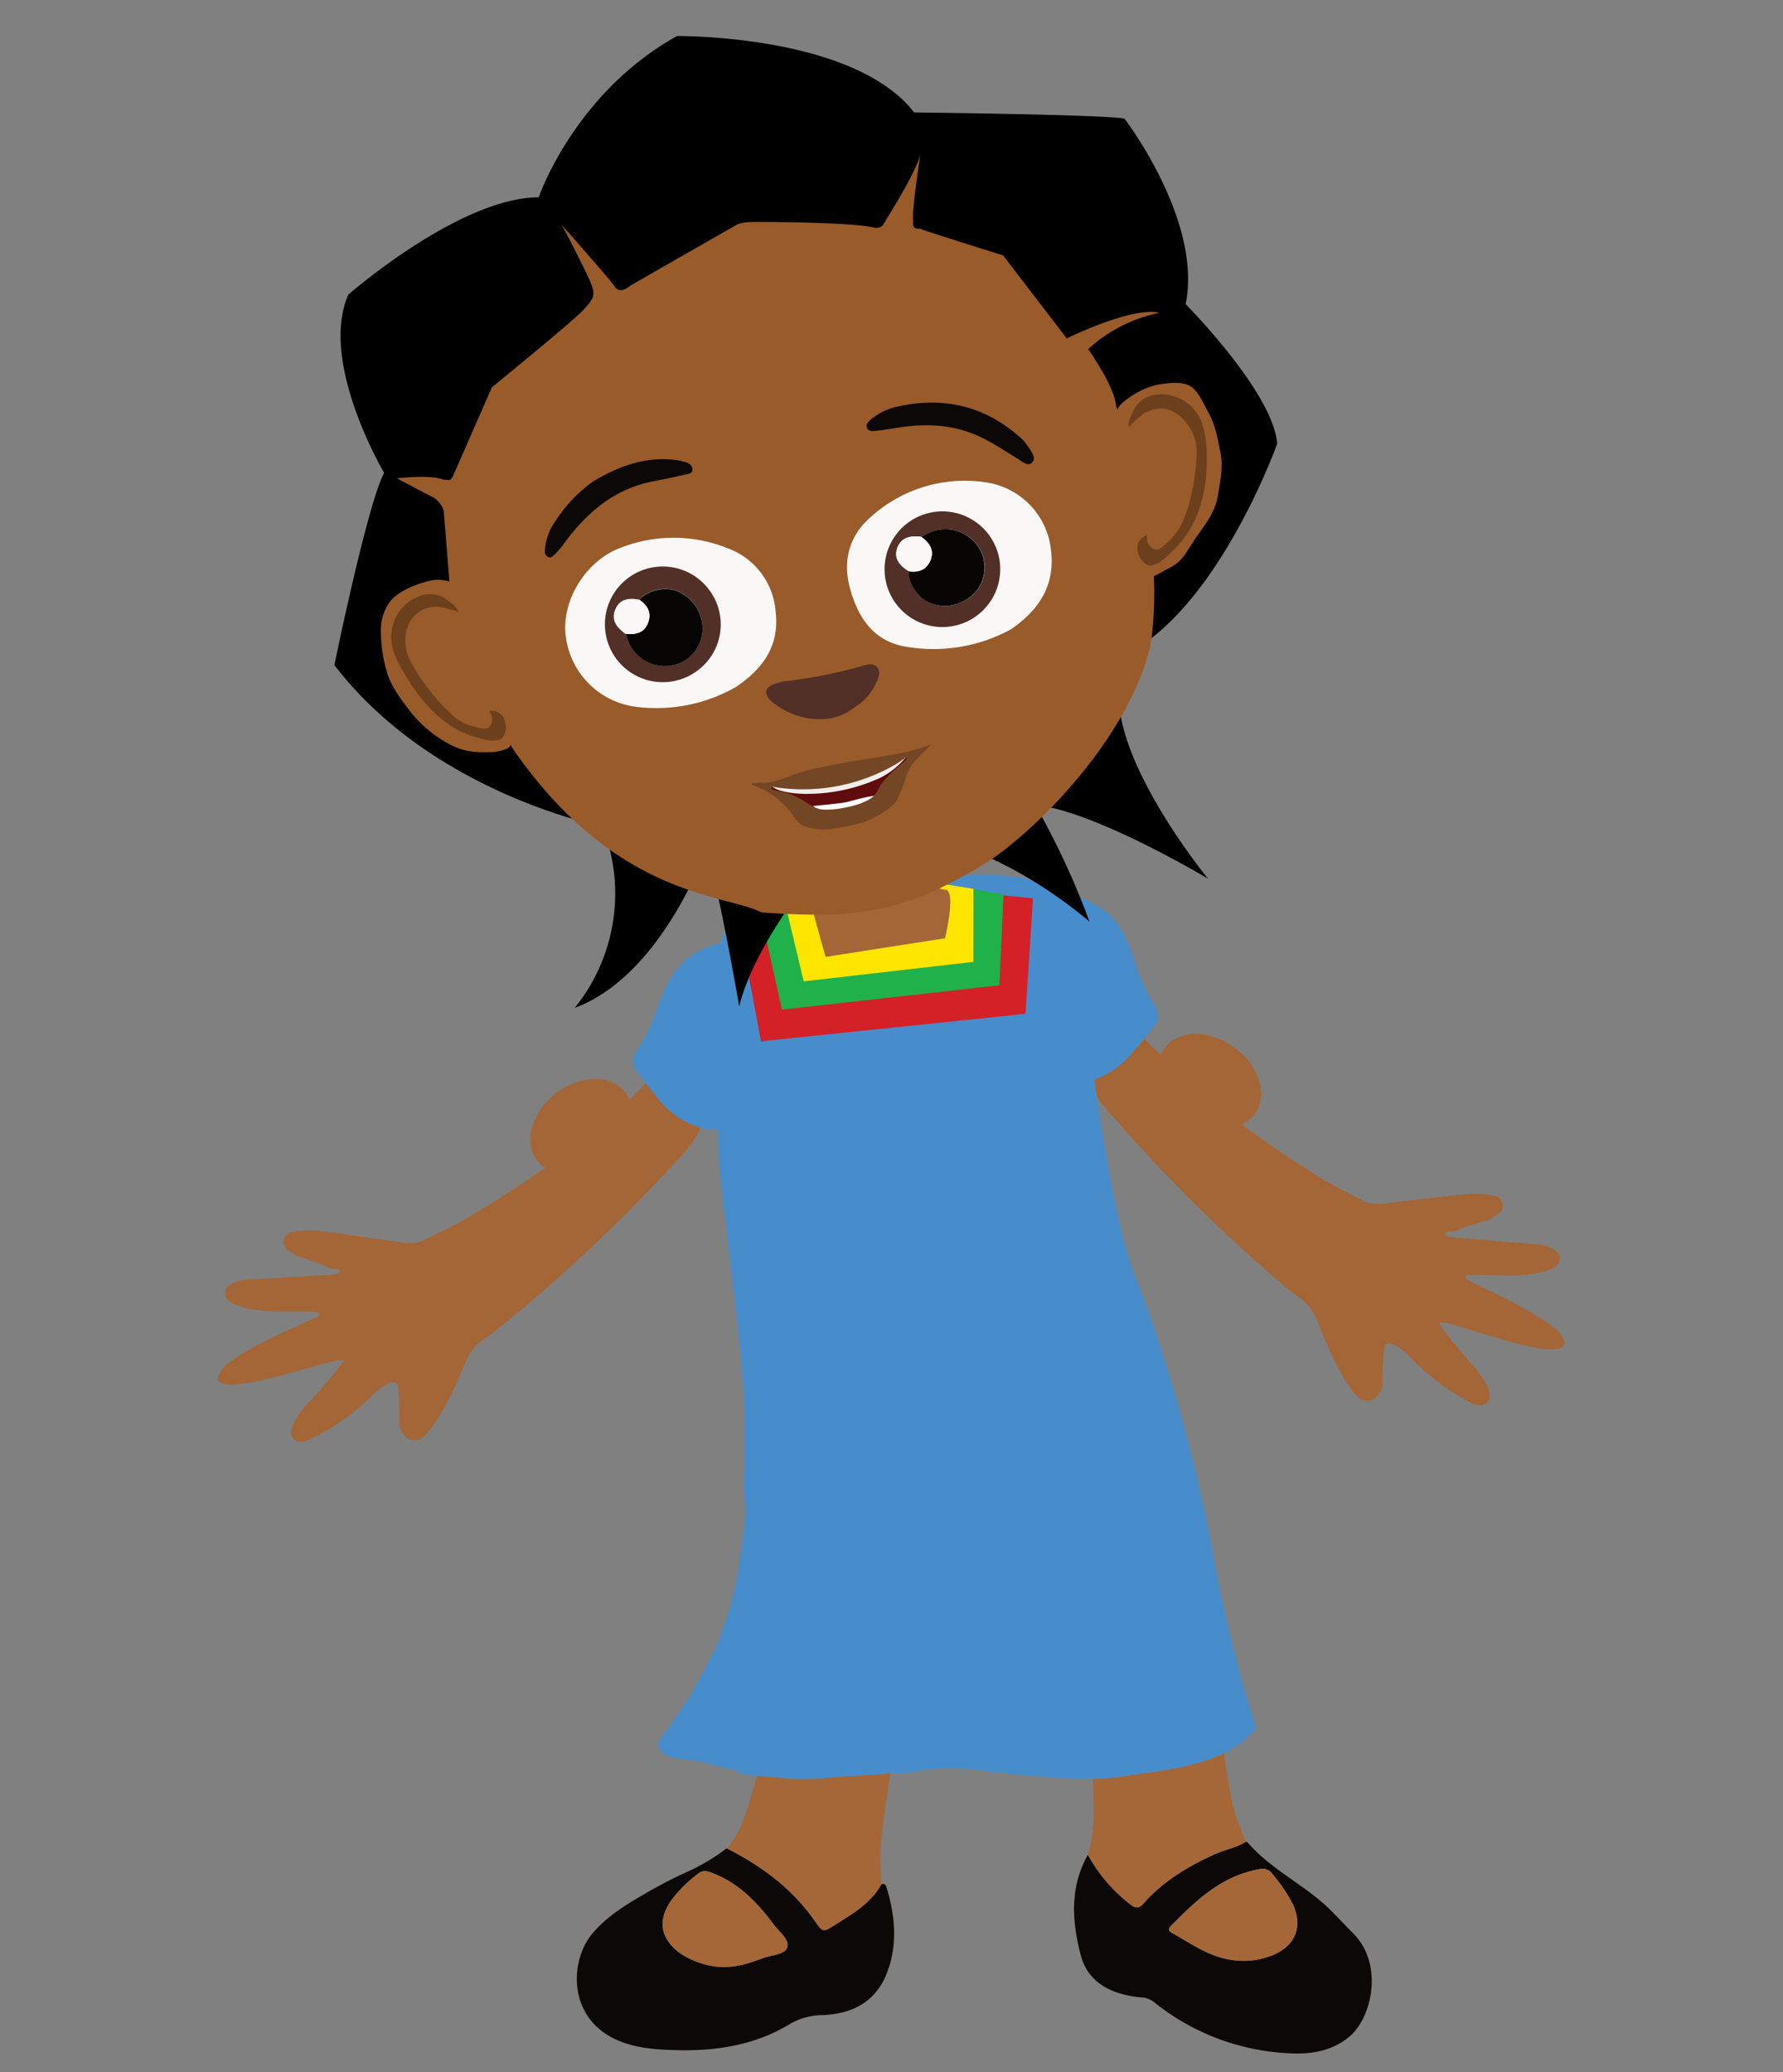 <svg id="Layer_1" data-name="Layer 1" xmlns="http://www.w3.org/2000/svg" width="370" height="430" viewBox="0 0 370 430">
  <rect x="0" y="0" width="370" height="430" fill="#808080" stroke="none"/>
  <defs>
    <style>
      .cls-1 {
        fill: #0c0807;
      }

      .cls-2 {
        fill: #a56737;
      }

      .cls-3 {
        fill: #a46636;
      }

      .cls-4 {
        fill: #488dcb;
      }

      .cls-5 {
        fill: #d42027;
      }

      .cls-6 {
        fill: #21b14b;
      }

      .cls-7 {
        fill: #fde500;
      }

      .cls-8 {
        fill: #9a5b2a;
      }

      .cls-9 {
        fill: #6c401d;
      }

      .cls-10 {
        fill: #faf8f7;
      }

      .cls-11 {
        fill: #522f27;
      }

      .cls-12 {
        fill: #060504;
      }

      .cls-13 {
        fill: #600b0c;
      }

      .cls-14 {
        fill: #f2ecec;
      }

      .cls-15 {
        fill: #fff;
      }

      .cls-16 {
        fill: #734725;
      }
    </style>
  </defs>
  <title>21_Akili_smiles_and_jumps</title>
  <g>
    <g>
      <path class="cls-1" d="M182.89,391c.84-.31,1,.36,1.16.88,1.74,5.9,2.26,11.83-.07,17.69-2.4,6-7.37,8.38-13.45,8.57a13.52,13.52,0,0,0-6.88,2c-7.2,4.3-15.22,5.5-23.48,5.26-4.35-.12-8.71-.42-12.74-2.39-9.69-4.73-9.11-16.26-4.56-21.73,3-3.58,6.92-6,10.88-8.27a92.23,92.23,0,0,1,9.49-4.89,40.39,40.39,0,0,0,7.57-4.63c7.18,3.67,13.53,8.35,18.22,15,1.71,2.44,1.75,2.5,4.2.92C176.86,397.16,180.66,395,182.89,391Zm-34,17.08c3.71.33,6.58-.73,9.45-1.76,1.77-.64,4.51-.76,5-2.15.62-1.65-1.62-3.3-2.76-4.82-3.42-4.57-7.3-8.67-12.85-10.73-1-.37-1.88-.63-2.84.15a28.33,28.33,0,0,0-5.55,5.51c-2.94,4.21-2.34,7.89,1.76,11A17.73,17.73,0,0,0,148.84,408.11Z"/>
      <path class="cls-2" d="M182.89,391c-2.22,4-6,6.12-9.66,8.47-2.45,1.58-2.49,1.52-4.2-.92-4.69-6.69-11-11.37-18.22-15,3.13-3.48,4.13-7.93,5.49-12.2,1.79-5.59,9.18-45.22,10.89-50.84,4.33.66,8.58,1.85,13,1.93,4,.07,8.05.19,12.08.29-1.28,7.95-8.56,49.84-9.26,57.88A57.77,57.77,0,0,0,182.89,391Z"/>
      <path class="cls-2" d="M148.84,408.11a17.73,17.73,0,0,1-7.76-2.84c-4.1-3.07-4.69-6.75-1.76-11a28.33,28.33,0,0,1,5.55-5.51c1-.78,1.84-.52,2.84-.15,5.55,2.06,9.43,6.16,12.85,10.73,1.14,1.52,3.37,3.17,2.76,4.82-.52,1.39-3.25,1.51-5,2.15C155.42,407.38,152.55,408.45,148.84,408.11Z"/>
    </g>
    <g>
      <path class="cls-1" d="M258.52,382.18c.14,0,.32.05.4.15,5,5.8,12.14,8.89,17.44,14.27,1.53,1.55,3,3.12,4.55,4.68,6.32,6.48,3.73,17.61-1,21.42-3.74,3-8,3.61-12.5,3.35a48.22,48.22,0,0,1-28-10.66,4.85,4.85,0,0,0-2.8-.95c-5.76-.57-10.79-2.89-12.33-8.71-1.83-6.95-2.34-14.16,1.48-20.87a33.08,33.08,0,0,0,8.81,10.3c1,.84,1.77.91,2.72-.16,4.05-4.59,9.16-7.67,14.68-10.19C254.09,383.81,256.49,383.45,258.52,382.18Zm-3,24.5a15.76,15.76,0,0,0,7.53-.61c4.8-1.47,7.71-5.27,5.35-10.73a32.41,32.41,0,0,0-4.33-6.47,2.52,2.52,0,0,0-2.82-1c-7.76,1.39-13.08,6.49-18.29,11.8-.57.58-.42,1,.21,1.38C247.12,403.25,250.83,406,255.49,406.67Z"/>
      <path class="cls-2" d="M258.52,382.18c-2,1.27-4.43,1.63-6.59,2.62-5.52,2.52-10.63,5.6-14.68,10.19-.95,1.07-1.69,1-2.72.16a33.08,33.08,0,0,1-8.81-10.3c2-6.23,1-12.63,1-19,0-3.69,0-7.38.05-11.06,8.66,1.89,17.38,2.93,26.24,1.74,1,6.59,1.53,13.26,3.28,19.73C256.89,378.33,257.82,380.21,258.52,382.18Z"/>
      <path class="cls-2" d="M255.49,406.67c-4.66-.66-8.38-3.42-12.35-5.61-.63-.35-.78-.8-.21-1.38,5.21-5.31,10.53-10.42,18.29-11.8a2.52,2.52,0,0,1,2.82,1,32.41,32.41,0,0,1,4.33,6.47c2.36,5.46-.55,9.26-5.35,10.73A15.76,15.76,0,0,1,255.49,406.67Z"/>
    </g>
    <path class="cls-3" d="M322.7,275.66c-5.34-4.1-11.21-6.55-18.32-10.17-.39-.2-.35-.85.09-.89,4.28-.38,13.09,1.11,18.18-1.66a2.18,2.18,0,0,0,1-2.18c-.19-1.54-2.38-2.08-4.07-2.51l-17.49-1.42c-1.3-.24-2.11-.06-2.1-.82s1.41-.35,2-.55a45.7,45.7,0,0,1,6.75-2.27,12.74,12.74,0,0,0,2.72-1.79,2.06,2.06,0,0,0-1.26-3.22c-2.71-.73-5.57-.44-8.35-.15-4.27.45-8.65,1-12.92,1.49-2.25.23-4,.75-6.2-.41-2.76-1.46-6.59-3.36-9.22-5-13.39-8.54-22.91-15.43-34.37-26.88-2.21-2.2-4.71-5.37-7.77-4.76a6.44,6.44,0,0,0-3,1.61,8.75,8.75,0,0,0-3.21,6.17c-.28,5.16,3.83,9.24,7.46,13.34a331.79,331.79,0,0,0,34.18,33.5c2.24,1.9,5,3.33,6.13,6,2.28,5.47,4.53,11.69,8.49,16.45a2.89,2.89,0,0,0,4,.55,4.54,4.54,0,0,0,1.49-3.82,47.76,47.76,0,0,1,.44-6.93c.74-1.58,3.51.38,4.92,1.92A48.13,48.13,0,0,0,303,289.81c1.95,1.17,4.35,2.8,5.78,1,.78-1,.08-2.8-.5-3.89a29.32,29.32,0,0,0-3-4,97.84,97.84,0,0,1-6.64-8.28c.06-1,5.88,1.26,13.46,3.39.52.15,11.43,3.51,12.42,1.09C325,278.12,323.62,276.37,322.7,275.66Z"/>
    <path class="cls-4" d="M208.79,208.56a11.22,11.22,0,0,0,2.36,3c1.91,1.81-.2,1.2,2.2,2.85a29.38,29.38,0,0,1,7.83,8.39,4.82,4.82,0,0,0,1.59,1.75,4.65,4.65,0,0,0,2.36,0,17.37,17.37,0,0,0,9.56-5.8c1.63-1.75,3-3.62,4.48-5.46a3.59,3.59,0,0,0,1.18-2.87,10.8,10.8,0,0,0-1.2-2.64c-2.07-3.33-3-6.32-4.26-10-1.41-4.08-3.15-7-6.34-9.29a19.2,19.2,0,0,0-7.35-2.93c-3.2-.66-1.61-.38-4.77.44a11.94,11.94,0,0,0-7.66,5.68,19.27,19.27,0,0,0-1.59,5.28,18,18,0,0,0-.5,6.06A17.85,17.85,0,0,0,208.79,208.56Z"/>
    <path class="cls-3" d="M47.37,282.86c5.44-4,11.37-6.27,18.57-9.71.39-.19.37-.84-.06-.89-4.27-.49-13.11.78-18.13-2.11a2.18,2.18,0,0,1-1-2.2c.23-1.53,2.43-2,4.13-2.41l17.52-1c1.31-.21,2.11,0,2.12-.76s-1.41-.39-1.94-.6a45.7,45.7,0,0,0-6.69-2.44,12.74,12.74,0,0,1-2.68-1.86,2.06,2.06,0,0,1,1.34-3.18c2.72-.66,5.58-.3,8.36.06,4.26.55,8.62,1.26,12.88,1.81,2.24.29,4,.85,6.2-.25,2.79-1.39,6.67-3.2,9.34-4.81,13.6-8.21,23.28-14.86,35-26,2.26-2.15,4.84-5.25,7.88-4.57a6.44,6.44,0,0,1,2.94,1.68,8.75,8.75,0,0,1,3.06,6.24c.15,5.17-4.06,9.14-7.79,13.15a331.79,331.79,0,0,1-35,32.64c-2.29,1.84-5.08,3.21-6.28,5.89-2.41,5.41-4.82,11.57-8.89,16.23a2.89,2.89,0,0,1-4,.45,4.54,4.54,0,0,1-1.4-3.86,47.76,47.76,0,0,0-.27-6.94c-.71-1.6-3.52.3-5,1.8a48.13,48.13,0,0,1-11,8.26c-2,1.12-4.42,2.69-5.8.89-.75-1,0-2.8.59-3.88a29.32,29.32,0,0,1,3.07-3.88,97.84,97.84,0,0,0,6.84-8.11c0-1-5.91,1.11-13.54,3.06-.52.13-11.52,3.23-12.44.78C45.05,285.26,46.44,283.54,47.37,282.86Z"/>
    <path class="cls-4" d="M167.88,218.23a11.22,11.22,0,0,1-2.43,3c-2,1.77-4.79,1.58-7.23,3.18a29.38,29.38,0,0,0-8,8.2,4.82,4.82,0,0,1-1.63,1.71,4.65,4.65,0,0,1-2.36-.06,17.37,17.37,0,0,1-9.41-6c-1.59-1.79-2.86-3.69-4.34-5.57a3.59,3.59,0,0,1-1.11-2.9,10.8,10.8,0,0,1,1.26-2.61c2.15-3.28,3.13-6.25,4.51-9.92,1.51-4,3.33-6.92,6.57-9.13a19.2,19.2,0,0,1,7.42-2.75,21.54,21.54,0,0,1,9.73.18,11.94,11.94,0,0,1,7.51,5.87,19.27,19.27,0,0,1,1.46,5.32,18,18,0,0,1,.35,6.07A17.85,17.85,0,0,1,167.88,218.23Z"/>
    <path class="cls-4" d="M154.63,368.19l.17,0c1.43.27,2.88.33,4.33.46l4.94.44a38.23,38.23,0,0,0,7-.13c4.08-.39,8.17-.53,12.25-.87a16.44,16.44,0,0,1,3.12-.11,4.3,4.3,0,0,0,1,0c2.21-.23,4.39-.73,6.61-.93a39.31,39.31,0,0,1,6.59,0c2.58.2,22.44,3.13,31.92,1.63s21.76-2.15,28.11-10.1a283,283,0,0,1-9-36.45c-3.55-20.1-10.87-44.4-16-57s-9.3-46.76-9.3-46.76.72-24.87-4.35-31.41c-5.49-7.08-22-5.88-37.3-3.75a134.64,134.64,0,0,0-33.91,9.91c-3.92,1.85-2,40.17-1.57,47.9s5,39.66,5.22,50.51c.09,4.87.06,9.74,0,14.6a26.19,26.19,0,0,0,.13,5.26,17.17,17.17,0,0,1-.11,4.76c-.2,2.29-.55,4.55-.88,6.83a55,55,0,0,1-1.32,7.31,49.88,49.88,0,0,1-1.75,6.23c-1,2.27-1.44,4.63-2.75,6.75a26.4,26.4,0,0,0-1.52,3.09,28,28,0,0,1-1.57,2.7c-.59,1-1,2.1-1.59,3.08-1,1.54-2.14,3-3.14,4.56-.88,1.32-1.88,2.56-2.79,3.86a2.06,2.06,0,0,0-.17,2.63c1.5,2,5.08,1.71,7.24,2.16s4.42,1.09,6.62,1.61a8.87,8.87,0,0,1,2.19.6A5.84,5.84,0,0,0,154.63,368.19Z"/>
    <polygon class="cls-5" points="214.37 186.39 206 185.55 157.88 190.27 153.27 191.32 157.92 216.07 212.81 210.37 214.37 186.39"/>
    <path class="cls-6" d="M208.25,185.61l-6.62-1.13-38.55,3.69a26.3,26.3,0,0,0-2.54,1.14l-2.59.78,4.31,19.41,45.12-5.05Z"/>
    <polygon class="cls-7" points="202.02 184.43 193.18 183.03 167.63 185.96 163.05 187.99 166.78 203.63 202 199.59 202.02 184.43"/>
    <path class="cls-3" d="M171.32,198.56,168,186.63s4-1.05,4.95-4.67,2.25-8.17,11.2-9c8.63-.78,7,3.3,7.57,4.86a39,39,0,0,1,1.18,3.94,3.59,3.59,0,0,0,3.33,2.86c2.24.31-.13,10.07-.13,10.07Z"/>
    <g>
      <path d="M173.23,175.69s-16.46,18.84-19.83,33.16c0,0-4.35-25.5-6.91-32.48,0,0-9.16,26.1-27.23,32.77A37.71,37.71,0,0,0,125,171.49S89.81,164.7,69.39,138c0,0,6.89-33.6,10.33-39.87,0,0-13.63-23-7.43-37,0,0,23-20.13,39.5-20.19,0,0,7.39-21.64,28.7-33.46,0,0,36.66-.41,49.21,15.86,0,0,37.85.39,43.63,1.25,0,0,16.26,21.16,12.71,38.52,0,0,18.13,18.24,19,28.95,0,0-10.58,29.68-27.67,41.5s13.33,48.78,13.33,48.78-23.3-14-35.89-15.35a160.59,160.59,0,0,1,11.28,24.27S196.63,165,173.23,175.69Z"/>
      <path class="cls-8" d="M93.37,122.06,92.08,106A5.14,5.14,0,0,0,90,103.25c-1.47-.71-7.63-4-7.63-4s7-.83,9.71.3c.91-.09,1.36.57,2-.92s8-18.27,8-18.27,16.86-13.72,19-16.07,2.66-3,1.3-6.08-5.08-10.31-5.87-11.6c0,0,10,11.26,11.06,12.87s2.86.07,3.3-.23,21.81-12.5,21.81-12.5.68-.58,3-.67,22.08.06,25.77,1.18c1.26.1,1.72-.33,2-.92S190.08,35.94,191,32c0,0-1.84,11.86-1.51,13.9-.19,2.07,1.16,1.36,1.68,1.65S208.16,53,208.16,53l13.21,17.22s13.61-6.71,19.23-5.31a31.07,31.07,0,0,0-14.78,7.52s5.53,7.84,5.77,11.78c8.63,23.41,8.7,39.13,7.2,49.45-4.07,18.16-21.79,36.89-33.19,44.77C188,189.38,178.47,190.75,158,189.33c-7.21-3.87-30.26-2.83-51.84-34.35Z"/>
      <path class="cls-8" d="M101.82,156.07c1.35,0,3.28-.48,3.88-1.06.88-.86,1.08-2.47,1.36-3.67,1.29-5.47-1-11.07-3.33-16.2l-2.08-4.68a29.32,29.32,0,0,0-3.25-6,10.29,10.29,0,0,0-5.62-3.93c-2.28-.5-3.59-.1-5.81.62-1.94.63-4.77,2-6,3.65a9.77,9.77,0,0,0-1.92,5.78,29.46,29.46,0,0,0,1.28,9c.79,2.69,2.68,5.27,4.38,7.5a25.67,25.67,0,0,0,8.18,7.14C96.22,156.05,98.51,156.17,101.82,156.07Z"/>
      <path class="cls-9" d="M88.26,126.31a6.8,6.8,0,0,1,2.74-.4A18.33,18.33,0,0,1,95.09,127c-.17-1-1.11-1.59-2.34-2.55a5.82,5.82,0,0,0-2-1,6.55,6.55,0,0,0-3.37.12,8.89,8.89,0,0,0-6.12,7.61c-.49,3.52,1.64,6.94,3.52,10,4.5,7.2,9.5,10.6,14,11.78.2.05,4.34,1.59,5.61,0a2.82,2.82,0,0,0,.34-.73,4.33,4.33,0,0,0-.2-3.26,2.69,2.69,0,0,0-3.07-1.39,2.52,2.52,0,0,1,.15,3.19,2,2,0,0,1-1,.46,12.69,12.69,0,0,1-2.49-.55,9.22,9.22,0,0,1-4.59-2.66,26.72,26.72,0,0,1-3-3.1,40.11,40.11,0,0,1-5.63-8.28c-1.38-3.11-1-7.46,1.81-9.45A4.61,4.61,0,0,1,88.26,126.31Z"/>
      <path class="cls-8" d="M242.24,118.07c-1.21.59-2.91,1.85-3.71,1.6-1.18-.36-2.1-1.69-2.91-2.63-3.67-4.25-4.19-10.3-4.54-15.9L230.76,96a29.32,29.32,0,0,1,.11-6.83c.39-2.25.4-4.2,2.15-5.66a17.4,17.4,0,0,1,7-3.65c2-.34,4.89-.77,6.73.12s3,3.79,4.05,5.68c1.46,2.61,1.93,5.56,2.51,8.49.54,2.75-.13,6.08-.61,8.84-.64,3.73-2.92,6.13-5,9.29S245.22,116.63,242.24,118.07Z"/>
      <path class="cls-9" d="M240.06,84.85a6.8,6.8,0,0,0-2.62.91,18.33,18.33,0,0,0-3.13,2.83c-.32-1,.25-1.92.9-3.35a5.82,5.82,0,0,1,1.32-1.84,6.55,6.55,0,0,1,3-1.45,8.89,8.89,0,0,1,8.94,3.92c2.06,2.9,2.14,8.69,1.87,12.23-.66,8.47-3.86,13.38-7.34,16.53-.15.14-3.11,3.42-5,2.56a2.82,2.82,0,0,1-.64-.49,4.33,4.33,0,0,1-1.33-3,2.69,2.69,0,0,1,2.08-2.65,2.52,2.52,0,0,0,1.34,2.9,2,2,0,0,0,1.08,0,12.69,12.69,0,0,0,2-1.64,12.9,12.9,0,0,0,3.39-5.3,26.72,26.72,0,0,0,1.23-4.14,40.11,40.11,0,0,0,1.16-9.94c-.21-3.39-3.2-7.59-6.57-8.08A4.61,4.61,0,0,0,240.06,84.85Z"/>
      <path class="cls-10" d="M152.63,142.6a33.33,33.33,0,0,1-20.6,4.07,16.82,16.82,0,0,1-14.53-14c-1.34-7.56,3.85-16.16,11.1-18.93a30,30,0,0,1,22.33,0,15.19,15.19,0,0,1,10,12.9C161.75,133.08,159.29,138.15,152.63,142.6Z"/>
      <path class="cls-10" d="M209.74,130.61a33.55,33.55,0,0,1-21.89,3.55c-6.67-1.16-9.81-6.08-11.46-12.07-1.56-5.67-.19-10.85,4.19-14.71a29.09,29.09,0,0,1,23.82-7.32A15.91,15.91,0,0,1,217.73,112C219.38,119.52,217.11,125.57,209.74,130.61Z"/>
      <g>
        <path class="cls-11" d="M144.43,139.37a12,12,0,1,1,3-16.6A11.91,11.91,0,0,1,144.43,139.37Zm-14.64-7.88c.12.34.25.68.37,1a8.18,8.18,0,0,0,8.3,5.67,7.77,7.77,0,0,0,7.29-6.86,8.42,8.42,0,0,0-5.41-8.73c-2.41-.94-6.3,0-7.61,1.88-2.65-.54-4.26.09-5,2S127.55,129.9,129.78,131.49Z"/>
        <path class="cls-12" d="M132.73,124.48c1.31-1.86,5.19-2.82,7.61-1.88a8.42,8.42,0,0,1,5.41,8.73,7.77,7.77,0,0,1-7.29,6.86,8.18,8.18,0,0,1-8.3-5.67c-.12-.34-.25-.68-.37-1,2,.21,3.81-.05,4.66-2.18S134.45,125.69,132.73,124.48Z"/>
        <path class="cls-10" d="M132.73,124.48c1.72,1.21,2.52,2.79,1.71,4.83s-2.67,2.38-4.66,2.18c-2.23-1.59-2.89-3.16-2.1-5S130.08,123.95,132.73,124.48Z"/>
      </g>
      <g>
        <path class="cls-11" d="M198.28,129.8a12,12,0,1,1,9-14.27A12,12,0,0,1,198.28,129.8Zm-12-16.13c-.7,1.92.06,3.48,2.37,4.88-.3,2.26,1.91,5.59,4.32,6.54a8.42,8.42,0,0,0,9.89-2.75,7.77,7.77,0,0,0-.71-10,8.18,8.18,0,0,0-9.95-1.46l-1,.49C188.47,111.06,186.93,111.77,186.24,113.68Z"/>
        <path class="cls-12" d="M188.61,118.55c-.3,2.26,1.91,5.59,4.32,6.54a8.42,8.42,0,0,0,9.89-2.75,7.77,7.77,0,0,0-.71-10,8.18,8.18,0,0,0-9.95-1.46l-1,.49c1.6,1.2,2.77,2.62,1.95,4.76S190.69,118.83,188.61,118.55Z"/>
        <path class="cls-10" d="M188.61,118.55c2.08.28,3.74-.34,4.53-2.4s-.35-3.56-1.95-4.76c-2.72-.34-4.26.37-5,2.28S186.3,117.15,188.61,118.55Z"/>
      </g>
      <path class="cls-13" d="M160.52,164s-1.57-1,.49-.61a38.27,38.27,0,0,0,23.67-4.11,20.07,20.07,0,0,0,3.22-2.06c.32-.17.52.13.06.55s-4.71,3.8-5.58,5.91-3.12,2.75-3.61,3-5.19,1.7-8.5,1.29C167,167.09,166.54,164.93,160.52,164Z"/>
      <path class="cls-14" d="M159.84,162.81s.86,1.78,7.22,1.92a36.48,36.48,0,0,0,15.82-3.44,17,17,0,0,0,5.26-4.34Z"/>
      <path class="cls-15" d="M168.74,167.24s5.68-.53,6.81-.77,5.91-1.76,7.69-1.38S172.41,171.61,168.74,167.24Z"/>
      <path class="cls-16" d="M176.18,158.1c-2.1.37-6.15,1.12-8.21,1.63a31.36,31.36,0,0,0-4.41,1.43,27.49,27.49,0,0,1-3.16,1,6.32,6.32,0,0,1-1.39.21l-2.81.13a.2.2,0,0,0-.06.39,17.13,17.13,0,0,1,8.49,6.41,6.81,6.81,0,0,0,1.42,1.67,4.35,4.35,0,0,0,1.22.58,12.09,12.09,0,0,0,6.31.29,40.2,40.2,0,0,0,5.67-1.24,19.16,19.16,0,0,0,6.45-3.92c.56-.51.87-1.9,1.26-2.55a31.81,31.81,0,0,0,1.25-3.51c1.21-2.94,3.63-4.51,5-6.17C188.26,156.44,182.79,156.94,176.18,158.1Zm11.78-.37c-.46.43-4.71,3.8-5.58,5.91s-3.12,2.75-3.61,3-5.19,1.7-8.5,1.29c-3.27-.82-3.73-3-9.75-3.95,0,0-1.57-1,.49-.61a38.27,38.27,0,0,0,23.67-4.11,20.07,20.07,0,0,0,3.22-2.06C188.22,157,188.43,157.3,188,157.72Z"/>
      <path class="cls-11" d="M177.33,146.77c-5.35,4.31-13,2.37-17.19-1.19-1.76-1.5-1.45-3,.7-3.71a9.66,9.66,0,0,1,2.11-.51,100.84,100.84,0,0,0,16-3.18c1-.29,2.22-.68,3.07.28s.28,2.2-.21,3.25A11.38,11.38,0,0,1,177.33,146.77Z"/>
      <path class="cls-1" d="M123.19,99.83c5.1-3,10.81-5.28,17.34-4.33a13.22,13.22,0,0,1,1.69.39c.74.21,1.42.66,1.47,1.43.06,1-.86,1-1.54,1.18-2.26.5-4.53,1-6.81,1.42-8,1.61-13.7,6.55-18.35,12.93a14.41,14.41,0,0,1-1.69,2c-.44.42-.93,1.09-1.66.66s-.56-1.14-.53-1.78a11.79,11.79,0,0,1,2.17-5.63A29.9,29.9,0,0,1,123.19,99.83Z"/>
      <path class="cls-1" d="M213.1,92.33c.91,1.34,2,2.64,1.1,3.62s-2.24-.29-3.22-.89c-2.42-1.47-4.77-3.06-7.33-4.29-5.6-2.71-11.46-3-17.47-2-1.51.25-3,.47-4.53.64-.64.07-1.41.12-1.72-.61s.27-1.33.84-1.81a12.82,12.82,0,0,1,5.45-2.62c9.75-2.17,18.43-.09,25.85,6.73A10.46,10.46,0,0,1,213.1,92.33Z"/>
    </g>
    <ellipse class="cls-3" cx="120.58" cy="233.72" rx="11.56" ry="8.61" transform="translate(-118.77 124.75) rotate(-38.23)"/>
    <ellipse class="cls-3" cx="250.39" cy="224.61" rx="8.61" ry="11.56" transform="matrix(0.59, -0.81, 0.81, 0.59, -78.62, 294.58)"/>
  </g>
</svg>
